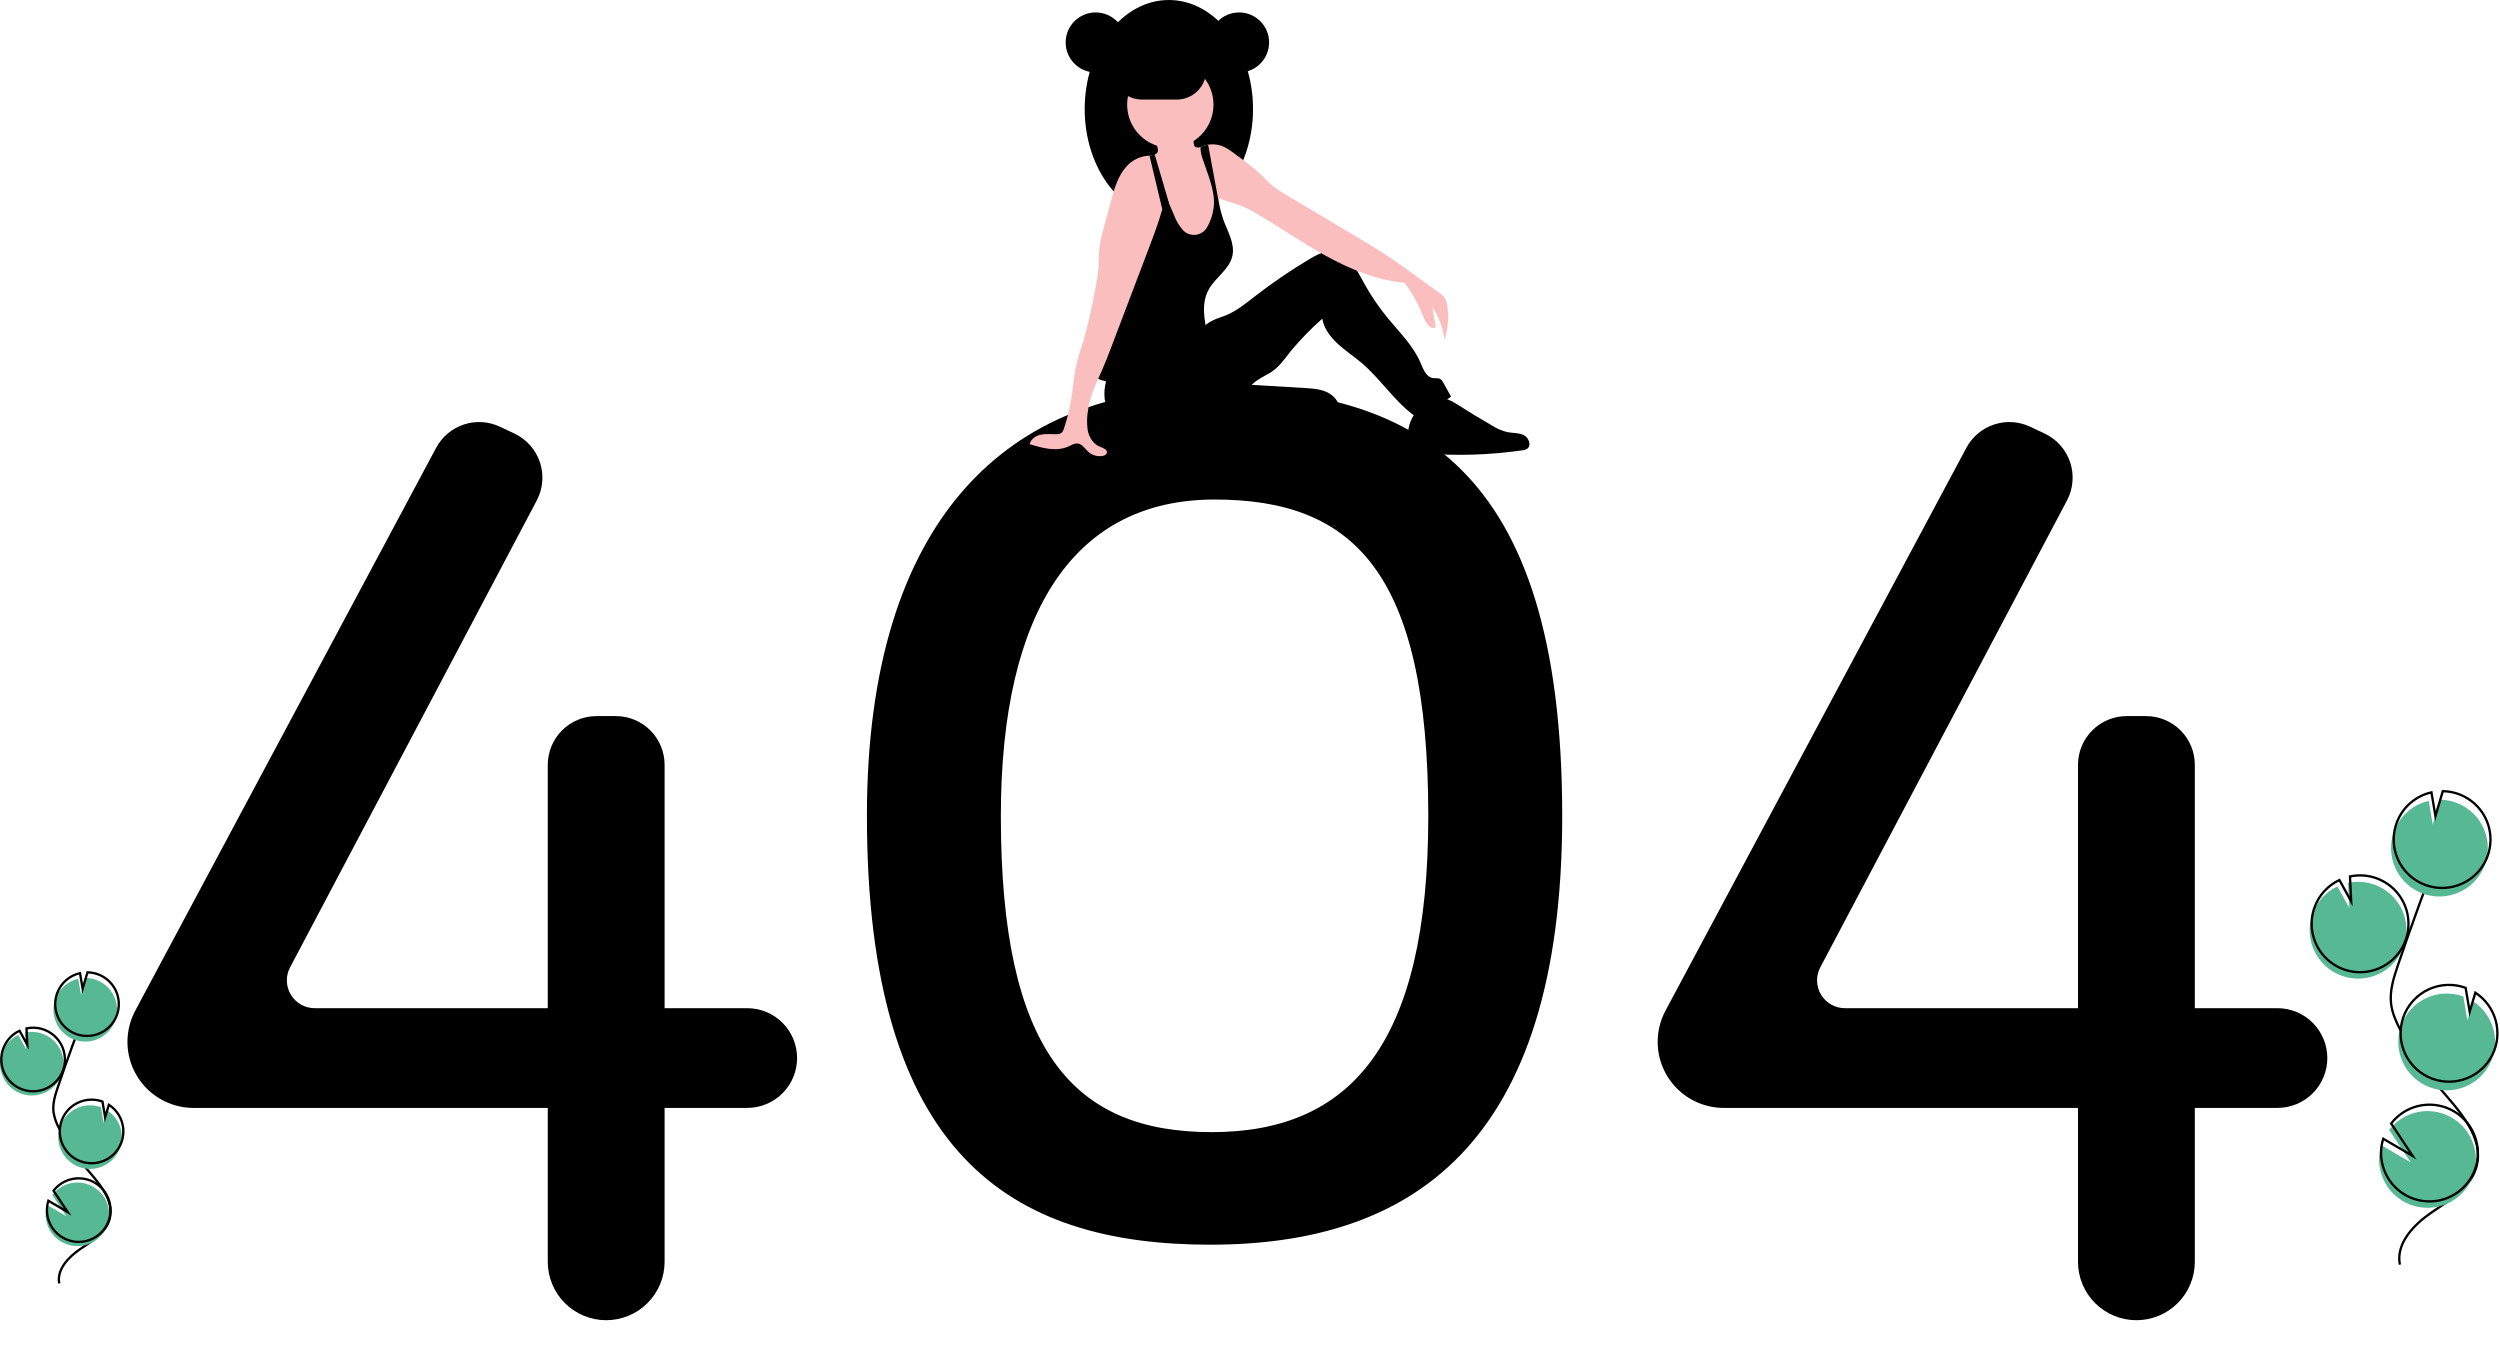 <svg
  width="100%"
  height="100%"
  viewBox="0 0 1075 585"
  fill="none"
  preserveAspectRatio="xMidYMax slice"
  xmlns="http://www.w3.org/2000/svg"
>
  <g clip-path="url(#clip0)">
    <path
      d="M520.426 167.01C434.482 167.01 372.775 222.149 372.775 350.808C372.775 496.621 434.482 535.218 520.426 535.218C606.37 535.218 671.753 492.945 671.753 350.808C671.753 198.868 606.37 167.01 520.426 167.01ZM520.991 486.818C461.464 486.818 430.365 451.895 430.365 350.902C430.365 261.79 462.737 214.797 522.264 214.797C581.791 214.797 614.163 245.665 614.163 350.902C614.163 449.349 580.517 486.818 520.991 486.818Z"
      fill="currentColor"
      class="text-gray-800 dark:text-gray-600"
    ></path>
    <path
      d="M321.311 433.517H285.777V328.877C285.777 323.32 283.569 317.989 279.639 314.059C275.709 310.129 270.379 307.922 264.821 307.922H256.495C253.743 307.922 251.018 308.464 248.475 309.517C245.933 310.57 243.623 312.113 241.677 314.059C239.731 316.005 238.187 318.315 237.134 320.858C236.081 323.4 235.539 326.125 235.539 328.877V433.517H135.309C133.247 433.517 131.22 432.984 129.425 431.97C127.629 430.955 126.127 429.494 125.062 427.728C123.998 425.962 123.408 423.951 123.35 421.89C123.292 419.829 123.768 417.788 124.731 415.965L230.814 215.184C232.136 212.681 232.938 209.936 233.17 207.114C233.402 204.293 233.061 201.453 232.165 198.768C231.27 196.082 229.84 193.605 227.961 191.487C226.082 189.37 223.793 187.654 221.233 186.445L214.971 183.488C210.108 181.192 204.549 180.853 199.444 182.541C194.338 184.23 190.077 187.816 187.542 192.558L58.16 434.591C55.957 438.712 54.804 443.314 54.804 447.987V447.987C54.804 451.719 55.539 455.414 56.967 458.861C58.395 462.309 60.489 465.441 63.127 468.08C65.766 470.719 68.898 472.812 72.346 474.24C75.793 475.668 79.489 476.403 83.22 476.403H235.539V542.57C235.539 545.869 236.189 549.135 237.451 552.183C238.713 555.23 240.564 557.999 242.896 560.332C245.229 562.664 247.998 564.515 251.045 565.777C254.093 567.039 257.359 567.689 260.658 567.689H260.658C263.957 567.689 267.223 567.039 270.271 565.777C273.318 564.515 276.087 562.664 278.42 560.332C280.752 557.999 282.603 555.23 283.865 552.183C285.127 549.135 285.777 545.869 285.777 542.57V476.403H321.311C326.998 476.403 332.452 474.144 336.474 470.122C340.495 466.101 342.754 460.647 342.754 454.96V454.96C342.754 449.273 340.495 443.819 336.474 439.797C332.453 435.776 326.998 433.517 321.311 433.517V433.517Z"
      fill="currentColor"
      class="text-primary"
    ></path>
    <path
      d="M979.308 433.517H943.774V328.877C943.774 323.32 941.566 317.989 937.636 314.059C933.706 310.129 928.376 307.922 922.818 307.922H914.491C911.739 307.922 909.014 308.464 906.472 309.517C903.929 310.57 901.619 312.113 899.673 314.059C897.727 316.005 896.184 318.315 895.131 320.858C894.077 323.4 893.535 326.125 893.535 328.877V433.517H793.305C791.243 433.517 789.216 432.984 787.421 431.97C785.626 430.955 784.123 429.494 783.059 427.728C781.995 425.962 781.405 423.951 781.347 421.89C781.289 419.829 781.764 417.788 782.728 415.965L888.81 215.184C890.133 212.681 890.934 209.936 891.167 207.114C891.399 204.293 891.057 201.453 890.162 198.768C889.266 196.082 887.836 193.605 885.957 191.487C884.078 189.37 881.79 187.654 879.23 186.445L872.967 183.488C868.105 181.192 862.546 180.853 857.44 182.541C852.334 184.23 848.073 187.816 845.538 192.558L716.157 434.591C713.953 438.712 712.801 443.314 712.801 447.987V447.987C712.801 455.523 715.795 462.751 721.124 468.08C726.453 473.409 733.68 476.403 741.217 476.403H893.535V542.57C893.535 549.232 896.182 555.621 900.893 560.332C905.603 565.043 911.992 567.689 918.654 567.689V567.689C925.316 567.689 931.706 565.043 936.416 560.332C941.127 555.621 943.773 549.232 943.773 542.57V476.403H979.308C984.995 476.403 990.449 474.144 994.47 470.122C998.492 466.101 1000.75 460.647 1000.75 454.96V454.96C1000.75 449.273 998.492 443.819 994.47 439.797C990.449 435.776 984.995 433.517 979.308 433.517Z"
      fill="currentColor"
      class="text-primary"
    ></path>
    <path
      d="M471.141 31.152C478.266 31.152 484.042 25.376 484.042 18.25C484.042 11.125 478.266 5.349 471.141 5.349C464.016 5.349 458.24 11.125 458.24 18.25C458.24 25.376 464.016 31.152 471.141 31.152Z"
      fill="currentColor"
      class="text-gray-800"
    ></path>
    <path
      d="M502.607 93.769C522.592 93.769 538.794 72.778 538.794 46.885C538.794 20.991 522.592 0 502.607 0C482.622 0 466.421 20.991 466.421 46.885C466.421 72.778 482.622 93.769 502.607 93.769Z"
      fill="currentColor"
      class="text-gray-800"
    ></path>
    <path
      opacity="0.1"
      d="M502.607 79.61C484.48 79.61 469.466 62.339 466.832 39.805C466.558 42.155 466.421 44.519 466.421 46.885C466.421 72.778 482.622 93.769 502.607 93.769C522.592 93.769 538.794 72.778 538.794 46.885C538.794 44.519 538.657 42.155 538.383 39.805C535.749 62.339 520.735 79.61 502.607 79.61Z"
      fill="black"
    ></path>
    <path
      opacity="0.1"
      d="M576.242 184.189C575.465 187.382 572.114 189.94 568.403 191.727C560.602 195.483 550.978 196.605 541.644 196.981C539.262 197.126 536.873 197.081 534.499 196.849C529.898 196.404 525.582 194.42 522.249 191.217C522.011 191.062 521.816 190.849 521.683 190.599C521.549 190.348 521.481 190.067 521.486 189.783C521.49 189.499 521.566 189.221 521.707 188.975C521.849 188.728 522.05 188.521 522.292 188.374C527.262 182.915 535.555 179.567 543.909 177.157C550.243 175.33 561.29 170.597 568.199 171.235C574.89 171.854 577.223 180.157 576.242 184.189Z"
      fill="black"
    ></path>
    <path
      d="M477.044 160.321C474.662 164.989 474.231 170.411 475.845 175.396C477.487 180.344 480.56 184.693 484.674 187.893C494.769 195.985 508.662 197.098 521.599 196.986C532.937 196.887 544.259 196.111 555.504 194.662C559.273 194.328 562.976 193.468 566.506 192.108C570.728 190.281 574.439 186.93 575.942 182.582C577.445 178.234 576.378 172.909 572.808 170.008C569.671 167.458 565.345 167.107 561.31 166.865L538.223 165.477C540.504 163.169 543.541 161.863 546.318 160.185C550.004 157.959 552.452 154.22 555.132 150.85C559.26 145.916 563.752 141.297 568.57 137.033C569.322 141.344 572.048 144.883 575.258 147.857C578.467 150.831 582.166 153.226 585.501 156.057C593.58 162.916 599.397 172.224 607.894 178.558C613.738 177.022 619.202 174.294 623.942 170.546L620.64 164.564C620.365 163.949 619.936 163.414 619.396 163.011C618.461 162.436 617.256 162.733 616.17 162.57C613.27 162.135 612.003 158.786 610.865 156.083C607.74 148.661 601.757 142.903 596.647 136.679C592.875 132.084 589.529 127.157 586.651 121.956C584.934 118.854 583.363 115.625 581.033 112.953C578.704 110.281 575.44 108.18 571.895 108.172C568.763 108.166 565.874 109.756 563.181 111.355C554.978 116.227 547.087 121.604 539.551 127.454C535.607 130.516 531.688 133.751 527.061 135.628C525.114 136.419 523.061 136.959 521.192 137.92C517.919 139.605 515.435 142.455 512.761 144.985C503.223 154.008 490.165 159.854 477.044 160.321Z"
      fill="currentColor"
      class="text-gray-700"
    ></path>
    <path
      d="M525.32 96.098C525.213 98.856 524.626 101.575 523.586 104.131C523.059 105.407 522.275 106.56 521.282 107.518C520.29 108.477 519.111 109.221 517.818 109.704C515.983 110.196 514.059 110.258 512.195 109.887C510.57 109.717 509.004 109.183 507.614 108.326C505.449 106.837 504.369 104.182 503.976 101.583C503.583 98.987 503.759 96.334 503.507 93.719C503.262 91.607 502.86 89.516 502.305 87.464C502.135 86.781 501.962 86.101 501.792 85.421C501.626 84.742 501.462 84.062 501.311 83.382C501.172 82.744 501.043 82.102 500.933 81.457C500.842 80.912 500.76 80.365 500.7 79.814C500.645 78.182 500.373 76.564 499.892 75.003C499.44 73.991 498.874 73.033 498.205 72.149C497.919 71.74 497.642 71.331 497.387 70.906C496.65 69.802 496.307 68.482 496.415 67.159C496.445 66.954 496.495 66.753 496.563 66.558C496.588 66.482 496.616 66.406 496.648 66.334C496.931 66.257 497.191 66.112 497.405 65.912C497.62 65.712 497.782 65.463 497.878 65.186C497.986 64.59 497.935 63.977 497.73 63.408C497.495 62.612 497.173 61.845 496.77 61.12C496.506 60.642 495.609 59.78 495.603 59.232C495.59 58.131 497.743 57.243 498.614 56.809C501.275 55.477 504.242 54.875 507.211 55.066C509.115 55.195 511.179 55.78 512.23 57.376C513.174 58.813 513.048 60.676 513.451 62.347C513.493 62.59 513.596 62.818 513.75 63.011C513.955 63.198 514.213 63.317 514.489 63.351C514.955 63.444 515.433 63.463 515.905 63.408H515.908C516.033 63.398 516.157 63.38 516.28 63.354C517.015 63.218 517.71 62.918 518.312 62.476C518.702 62.372 519.096 62.287 519.492 62.221C519.508 62.22 519.524 62.217 519.539 62.212C521.116 67.187 521.32 72.52 522.611 77.586C523.249 80.107 524.165 82.596 524.294 85.189C524.303 85.302 524.307 85.418 524.31 85.535C524.329 86.369 524.263 87.209 524.297 88.039C524.309 88.413 524.351 88.786 524.423 89.153C524.564 89.744 524.74 90.326 524.949 90.897L524.958 90.925C525.018 91.107 525.074 91.293 525.122 91.479C525.156 91.614 525.188 91.746 525.213 91.882L525.216 91.891C525.449 93.281 525.484 94.698 525.32 96.098V96.098Z"
      fill="#FBBEBE"
    ></path>
    <path
      d="M503.237 63.562C513.49 63.562 521.802 55.25 521.802 44.997C521.802 34.744 513.49 26.432 503.237 26.432C492.983 26.432 484.672 34.744 484.672 44.997C484.672 55.25 492.983 63.562 503.237 63.562Z"
      fill="#FBBEBE"
    ></path>
    <path
      d="M621.103 146.148C620.565 141.083 618.765 136.234 615.867 132.045C616.349 134.909 616.831 137.771 617.315 140.632C616.714 140.806 616.075 140.801 615.477 140.617C614.879 140.433 614.347 140.079 613.948 139.597C613.166 138.621 612.568 137.511 612.182 136.321C610.073 131.085 607.315 126.135 603.973 121.586C592.154 120.601 580.471 115.702 570.077 109.99C559.681 104.282 549.952 97.439 539.694 91.488C537.915 90.413 536.062 89.467 534.149 88.656C530.94 87.369 527.337 86.702 524.294 85.189C524.089 85.088 523.885 84.981 523.683 84.871C522.996 84.497 522.345 84.06 521.739 83.565C521.411 83.299 521.1 83.013 520.807 82.709C519.289 80.943 518.086 78.929 517.249 76.756C515.616 73.143 515.033 68.785 513.404 65.173C514.153 64.473 514.994 63.879 515.905 63.408H515.908C516.04 63.339 516.172 63.272 516.308 63.209C516.953 62.906 517.624 62.66 518.312 62.476C518.702 62.372 519.096 62.288 519.492 62.221C519.508 62.22 519.524 62.217 519.539 62.212C521.378 61.912 523.262 62.061 525.03 62.646C527.617 63.521 529.797 65.267 531.972 66.919C535.504 69.408 538.892 72.095 542.12 74.968C543.913 76.686 545.549 78.574 547.478 80.135C549.081 81.372 550.771 82.492 552.535 83.486C562.972 89.704 573.411 95.921 583.85 102.136C587.384 104.241 590.921 106.347 594.376 108.574C599.624 111.96 604.684 115.629 609.741 119.295C612.721 121.454 615.699 123.613 618.677 125.774C619.654 126.397 620.512 127.19 621.21 128.115C621.827 129.165 622.21 130.336 622.333 131.548C623.081 136.444 622.659 141.447 621.103 146.148V146.148Z"
      fill="#FBBEBE"
    ></path>
    <path
      d="M529.923 110.06C528.671 115.676 522.994 119.072 520.027 124.005C516.339 130.129 517.843 137.246 519.228 144.26C516.698 146.441 514.167 148.622 511.635 150.802C510.238 152.001 508.841 153.206 507.337 154.267C505.144 155.736 502.852 157.052 500.477 158.206C498.237 159.358 495.996 160.511 493.756 161.664C491.673 162.835 489.466 163.77 487.176 164.452C482.762 165.585 478.073 164.792 473.706 163.48C473.191 163.345 472.695 163.143 472.233 162.879C471.961 162.716 471.723 162.501 471.534 162.246C471.104 161.474 470.947 160.579 471.091 159.707C471.534 152.357 473.331 145.16 475.122 138.017C476.079 133.732 477.365 129.527 478.97 125.44C480.544 121.938 482.353 118.547 484.385 115.289C486.628 111.191 489.285 107.333 492.315 103.776C493.79 102.407 495.031 100.806 495.99 99.037C497.107 96.488 496.676 93.565 496.903 90.79C497.076 88.704 497.629 86.669 498.536 84.783V84.78C499.02 83.764 499.604 82.798 500.279 81.897C500.584 82.608 500.889 83.319 501.195 84.028C501.396 84.493 501.595 84.958 501.792 85.421C502.05 86.019 502.306 86.615 502.56 87.209C503.293 88.914 504.025 90.619 504.757 92.322C505.547 94.468 506.672 96.474 508.092 98.266C508.741 99.184 509.617 99.918 510.634 100.396C511.651 100.874 512.775 101.08 513.895 100.994C515.016 100.908 516.095 100.533 517.028 99.906C517.96 99.278 518.714 98.419 519.215 97.413C520.273 95.536 521.039 93.508 521.487 91.4C522.109 88.834 522.194 86.166 521.739 83.565C520.981 78.556 518.85 73.439 517.302 68.785C516.672 67.234 516.307 65.587 516.223 63.914C516.226 63.726 516.245 63.539 516.279 63.354C516.289 63.307 516.298 63.257 516.308 63.209C516.953 62.906 517.624 62.66 518.312 62.476C518.702 62.373 519.096 62.288 519.492 62.221C520.855 69.597 522.219 76.973 523.586 84.349C523.617 84.522 523.652 84.695 523.684 84.871C523.879 85.928 524.077 86.985 524.297 88.04C524.495 88.996 524.709 89.95 524.948 90.897L524.958 90.925C525.04 91.246 525.125 91.564 525.213 91.882L525.216 91.891C525.458 92.76 525.729 93.622 526.034 94.471C527.884 99.591 531.11 104.745 529.923 110.06Z"
      fill="currentColor"
      class="text-primary"
    ></path>
    <path
      d="M605.267 188.993C605.209 190.075 605.419 191.154 605.877 192.136C607.039 194.259 609.827 194.742 612.24 194.941C626.332 196.099 640.51 195.667 654.505 193.653C655.265 193.601 656.001 193.372 656.657 192.985C658.647 191.59 657.42 188.19 655.247 187.102C653.074 186.013 650.496 186.276 648.112 185.804C645.743 185.208 643.488 184.23 641.434 182.908C636.599 180.13 631.835 177.234 627.141 174.22C624.346 172.425 621.048 170.51 617.901 171.574C609.376 174.458 605.211 179.796 605.267 188.993Z"
      fill="currentColor"
      class="text-gray-700"
    ></path>
    <path
      d="M501.383 82.989V82.992C501.361 83.124 501.339 83.254 501.311 83.382C501.276 83.597 501.235 83.814 501.195 84.028C500.804 86.026 500.326 88.014 499.775 89.99C498.265 95.45 496.242 100.821 494.234 106.114C488.847 120.305 483.459 134.497 478.07 148.691C476.711 152.265 475.354 155.843 473.809 159.345C473.293 160.513 472.762 161.689 472.233 162.879C470.339 167.136 468.52 171.532 467.916 176.063C467.353 179.045 467.288 182.1 467.724 185.103C468.328 188.074 470.131 190.975 472.954 192.073C474.332 192.611 476.305 193.332 475.927 194.764C475.723 195.55 474.829 195.934 474.027 196.066C472.967 196.235 471.883 196.169 470.852 195.872C469.821 195.575 468.868 195.055 468.061 194.348C466.553 193.011 465.395 190.931 463.391 190.708C462.003 190.557 460.726 191.387 459.454 191.969C454.269 194.339 448.227 192.681 442.781 190.997C443.208 188.791 445.424 187.338 447.623 186.897C449.823 186.453 452.098 186.768 454.341 186.708C455.06 186.747 455.773 186.563 456.383 186.183C456.931 185.68 457.315 185.025 457.485 184.301C458.93 180.019 460.005 175.621 460.697 171.155C461.421 166.488 461.723 161.749 462.755 157.139C463.558 153.543 464.797 150.06 465.861 146.529C467.918 139.26 469.606 131.892 470.921 124.452C471.585 121.362 472.061 118.233 472.346 115.085C472.526 112.473 472.441 109.849 472.692 107.246C473.115 103.861 473.821 100.517 474.804 97.25C475.767 93.684 476.728 90.121 477.689 86.561C479.115 81.29 480.644 75.815 484.256 71.718C485.511 70.276 487.048 69.106 488.773 68.283C490.498 67.459 492.374 66.998 494.285 66.929C495.001 66.928 495.715 67.005 496.415 67.159C496.531 67.187 496.648 67.215 496.764 67.247C497.526 67.446 498.258 67.749 498.938 68.147C500.052 67.439 500.619 67.687 501.358 68.779C502.006 69.934 502.312 71.251 502.239 72.574C502.302 76.066 502.015 79.555 501.383 82.989Z"
      fill="#FBBEBE"
    ></path>
    <path
      d="M502.607 87.162L502.56 87.209L502.305 87.464L499.775 89.99L498.536 84.783L494.285 66.929C495.001 66.928 495.715 67.005 496.415 67.158C496.445 66.954 496.495 66.753 496.563 66.557L496.764 67.246L498.205 72.149L500.933 81.457L501.383 82.989V82.992L502.607 87.162Z"
      fill="currentColor"
      class="text-primary"
    ></path>
    <path
      d="M518.661 30.203C518.659 31.856 518.331 33.493 517.696 35.019C517.061 36.545 516.132 37.932 514.961 39.099C514.537 39.523 514.082 39.916 513.601 40.275C511.429 41.912 508.784 42.798 506.065 42.799H490.969C487.633 42.794 484.436 41.465 482.079 39.105C479.722 36.744 478.398 33.545 478.398 30.209C478.398 26.873 479.722 23.674 482.079 21.313C484.436 18.953 487.633 17.624 490.969 17.619H506.065C509.401 17.627 512.598 18.956 514.958 21.313C517.318 23.671 518.649 26.867 518.661 30.203V30.203Z"
      fill="currentColor"
      class="text-gray-800"
    ></path>
    <path
      d="M532.815 31.152C539.94 31.152 545.716 25.376 545.716 18.25C545.716 11.125 539.94 5.349 532.815 5.349C525.69 5.349 519.914 11.125 519.914 18.25C519.914 25.376 525.69 31.152 532.815 31.152Z"
      fill="currentColor"
      class="text-gray-800"
    ></path>
    <path
      opacity="0.1"
      d="M532.5 5.349C532.342 5.349 532.185 5.356 532.028 5.361C535.366 5.483 538.526 6.894 540.844 9.298C543.162 11.701 544.457 14.911 544.457 18.25C544.457 21.59 543.162 24.799 540.844 27.203C538.526 29.607 535.366 31.018 532.028 31.14C532.185 31.145 532.342 31.152 532.5 31.152C535.922 31.152 539.203 29.792 541.623 27.373C544.042 24.953 545.401 21.672 545.401 18.25C545.401 14.829 544.042 11.547 541.623 9.128C539.203 6.709 535.922 5.349 532.5 5.349V5.349Z"
      fill="black"
    ></path>
    <path
      opacity="0.1"
      d="M471.141 5.349C471.299 5.349 471.456 5.356 471.613 5.361C468.276 5.483 465.116 6.894 462.797 9.298C460.479 11.701 459.184 14.911 459.184 18.25C459.184 21.59 460.479 24.799 462.797 27.203C465.116 29.607 468.276 31.018 471.613 31.14C471.456 31.145 471.299 31.152 471.141 31.152C467.721 31.149 464.443 29.788 462.026 27.369C459.609 24.95 458.251 21.67 458.251 18.25C458.251 14.831 459.609 11.551 462.026 9.132C464.443 6.713 467.721 5.352 471.141 5.349Z"
      fill="black"
    ></path>
    <path
      opacity="0.1"
      d="M513.601 40.275C511.429 41.912 508.784 42.798 506.065 42.799H490.969C488.25 42.798 485.605 41.912 483.433 40.275H513.601Z"
      fill="black"
    ></path>
    <path
      d="M611.086 133.756C611.086 133.756 614.338 143.128 617.315 140.632L614.942 128.382L611.086 133.756Z"
      fill="#FBBEBE"
    ></path>
    <path
      d="M1006.86 419.55C1009.89 420.651 1013.14 421.034 1016.34 420.667C1019.54 420.301 1022.62 419.196 1025.32 417.439C1028.02 415.683 1030.28 413.322 1031.91 410.544C1033.55 407.766 1034.51 404.647 1034.74 401.431C1034.96 398.216 1034.43 394.992 1033.2 392.015C1031.96 389.038 1030.05 386.388 1027.62 384.275C1025.19 382.161 1022.3 380.642 1019.17 379.837C1016.05 379.032 1012.79 378.962 1009.64 379.634L1010.16 390.347L1005.09 381.166C1000.11 383.503 996.271 387.72 994.404 392.889C993.741 394.699 993.338 396.595 993.207 398.519C992.887 403.032 994.048 407.527 996.512 411.322C998.976 415.117 1002.61 418.006 1006.86 419.55V419.55Z"
      fill="#57B894"
    ></path>
    <path
      d="M1031.94 543.793C1030.15 534.683 1037.9 526.606 1045.56 521.357C1053.22 516.107 1062.17 510.949 1064.78 502.04C1068.53 489.236 1057.35 477.51 1048.64 467.398C1042.19 459.894 1036.64 451.65 1032.12 442.841C1030.31 439.308 1028.64 435.615 1028.17 431.674C1027.48 425.999 1029.31 420.351 1031.14 414.938C1037.26 396.903 1043.8 379.02 1050.77 361.288"
      stroke="currentColor"
      stroke-miterlimit="10"
      class="text-gray-800 dark:text-gray-600"
    ></path>
    <path
      d="M1007.72 416.792C1010.75 417.893 1013.99 418.276 1017.2 417.909C1020.4 417.543 1023.47 416.438 1026.17 414.682C1028.88 412.925 1031.13 410.565 1032.77 407.787C1034.4 405.009 1035.37 401.889 1035.59 398.673C1035.82 395.458 1035.29 392.234 1034.06 389.257C1032.82 386.28 1030.91 383.63 1028.48 381.517C1026.04 379.403 1023.15 377.884 1020.03 377.079C1016.91 376.274 1013.64 376.204 1010.49 376.876L1011.01 387.589L1005.95 378.408C1000.97 380.745 997.128 384.962 995.262 390.131C994.599 391.941 994.196 393.837 994.064 395.761C993.745 400.274 994.905 404.769 997.369 408.564C999.833 412.359 1003.47 415.248 1007.72 416.792V416.792Z"
      stroke="currentColor"
      stroke-miterlimit="10"
      class="text-gray-800 dark:text-gray-600"
    ></path>
    <path
      d="M1029.4 357.588C1030.59 354.308 1032.58 351.38 1035.2 349.073C1037.82 346.767 1040.97 345.157 1044.38 344.391L1046.09 354.574L1049.27 343.879C1053.68 343.944 1057.96 345.41 1061.48 348.064C1065 350.718 1067.59 354.423 1068.87 358.645C1070.15 362.866 1070.06 367.386 1068.6 371.551C1067.15 375.715 1064.41 379.31 1060.78 381.815C1057.15 384.32 1052.81 385.607 1048.4 385.489C1043.99 385.371 1039.73 383.854 1036.24 381.158C1032.75 378.462 1030.21 374.726 1028.98 370.49C1027.74 366.253 1027.89 361.735 1029.4 357.588H1029.4Z"
      fill="#57B894"
    ></path>
    <path
      d="M1030.54 353.911C1031.73 350.631 1033.72 347.703 1036.34 345.396C1038.96 343.09 1042.12 341.479 1045.52 340.713L1047.23 350.897L1050.41 340.201C1054.82 340.267 1059.1 341.732 1062.62 344.387C1066.15 347.041 1068.74 350.746 1070.02 354.968C1071.3 359.189 1071.2 363.709 1069.75 367.873C1068.29 372.038 1065.55 375.633 1061.92 378.138C1058.29 380.643 1053.96 381.93 1049.55 381.812C1045.14 381.694 1040.88 380.177 1037.38 377.481C1033.89 374.785 1031.35 371.049 1030.12 366.813C1028.89 362.576 1029.04 358.058 1030.54 353.911H1030.54Z"
      stroke="currentColor"
      stroke-miterlimit="10"
      class="text-gray-800 dark:text-gray-600"
    ></path>
    <path
      d="M1044.99 467.604C1049.8 469.347 1055.07 469.261 1059.82 467.363C1064.56 465.464 1068.44 461.886 1070.72 457.311C1072.99 452.735 1073.51 447.482 1072.16 442.553C1070.81 437.623 1067.7 433.362 1063.41 430.582L1060.97 438.801L1059.24 428.497C1059.22 428.489 1059.2 428.482 1059.18 428.477C1056.62 427.543 1053.89 427.125 1051.16 427.246C1048.42 427.367 1045.74 428.025 1043.27 429.182C1040.79 430.339 1038.56 431.973 1036.72 433.991C1034.87 436.008 1033.44 438.369 1032.51 440.94C1031.58 443.51 1031.16 446.238 1031.29 448.97C1031.41 451.701 1032.07 454.381 1033.23 456.857C1034.39 459.334 1036.02 461.557 1038.04 463.401C1040.06 465.245 1042.42 466.674 1044.99 467.604H1044.99Z"
      fill="#57B894"
    ></path>
    <path
      d="M1045.98 463.88C1050.79 465.622 1056.06 465.536 1060.81 463.638C1065.55 461.74 1069.43 458.162 1071.71 453.586C1073.99 449.011 1074.5 443.758 1073.15 438.828C1071.8 433.899 1068.69 429.638 1064.4 426.857L1061.96 435.076L1060.23 424.772C1060.21 424.764 1060.19 424.758 1060.17 424.752C1057.61 423.818 1054.88 423.4 1052.15 423.521C1049.41 423.642 1046.73 424.3 1044.26 425.457C1041.78 426.615 1039.55 428.249 1037.71 430.266C1035.86 432.284 1034.43 434.645 1033.5 437.215C1032.57 439.785 1032.15 442.514 1032.28 445.245C1032.4 447.976 1033.06 450.656 1034.22 453.133C1035.38 455.609 1037.01 457.833 1039.03 459.677C1041.05 461.521 1043.41 462.949 1045.98 463.88H1045.98Z"
      stroke="currentColor"
      stroke-miterlimit="10"
      class="text-gray-800 dark:text-gray-600"
    ></path>
    <path
      d="M1023.32 502.167C1024.15 506.867 1026.57 511.14 1030.17 514.27C1033.77 517.4 1038.34 519.195 1043.11 519.356C1047.88 519.517 1052.56 518.032 1056.37 515.152C1060.17 512.272 1062.87 508.171 1064.01 503.537C1065.15 498.903 1064.66 494.018 1062.63 489.701C1060.59 485.384 1057.14 481.897 1052.84 479.826C1048.54 477.755 1043.66 477.225 1039.02 478.326C1034.37 479.426 1030.25 482.09 1027.33 485.87L1036.61 499.826L1023.94 492.418C1022.95 495.572 1022.74 498.915 1023.32 502.167V502.167Z"
      fill="#57B894"
    ></path>
    <path
      d="M1024.18 499.409C1025.01 504.109 1027.42 508.382 1031.03 511.512C1034.63 514.642 1039.2 516.437 1043.97 516.598C1048.74 516.759 1053.42 515.274 1057.22 512.394C1061.03 509.514 1063.73 505.413 1064.87 500.779C1066.01 496.145 1065.52 491.26 1063.49 486.943C1061.45 482.626 1058 479.139 1053.7 477.068C1049.4 474.997 1044.52 474.467 1039.87 475.568C1035.23 476.668 1031.1 479.332 1028.19 483.112L1037.46 497.068L1024.79 489.661C1023.81 492.814 1023.6 496.157 1024.18 499.409V499.409Z"
      stroke="currentColor"
      stroke-miterlimit="10"
      class="text-gray-800 dark:text-gray-600"
    ></path>
    <path
      d="M9.007 470.249C10.998 470.972 13.129 471.224 15.233 470.983C17.337 470.743 19.356 470.017 21.132 468.862C22.907 467.708 24.391 466.157 25.465 464.332C26.539 462.507 27.174 460.457 27.321 458.345C27.468 456.232 27.122 454.114 26.31 452.158C25.499 450.202 24.244 448.461 22.645 447.073C21.046 445.684 19.146 444.686 17.096 444.157C15.045 443.628 12.9 443.582 10.829 444.024L11.171 451.062L7.841 445.03C4.573 446.566 2.048 449.336 0.821 452.732C0.386 453.922 0.121 455.167 0.035 456.431C-0.175 459.397 0.587 462.35 2.206 464.843C3.825 467.337 6.213 469.234 9.007 470.249V470.249Z"
      fill="#57B894"
    ></path>
    <path
      d="M25.484 551.879C24.308 545.893 29.402 540.587 34.433 537.138C39.464 533.689 45.343 530.3 47.059 524.446C49.526 516.034 42.178 508.33 36.458 501.686C32.214 496.756 28.57 491.34 25.602 485.551C24.311 483.278 23.432 480.794 23.005 478.215C22.554 474.486 23.752 470.775 24.959 467.219C28.979 455.37 33.278 443.62 37.855 431.97"
      stroke="currentColor"
      stroke-miterlimit="10"
      class="text-gray-800 dark:text-gray-600"
    ></path>
    <path
      d="M9.571 468.437C11.561 469.16 13.692 469.412 15.796 469.171C17.9 468.931 19.919 468.205 21.695 467.05C23.471 465.896 24.954 464.345 26.028 462.52C27.102 460.695 27.737 458.645 27.884 456.533C28.031 454.42 27.685 452.302 26.873 450.346C26.062 448.39 24.807 446.649 23.208 445.261C21.609 443.872 19.709 442.874 17.659 442.345C15.608 441.816 13.463 441.77 11.392 442.212L11.734 449.25L8.404 443.218C5.136 444.754 2.611 447.524 1.385 450.92C0.949 452.11 0.684 453.355 0.598 454.619C0.388 457.585 1.15 460.538 2.769 463.031C4.388 465.525 6.776 467.422 9.571 468.437V468.437Z"
      stroke="currentColor"
      stroke-miterlimit="10"
      class="text-gray-800 dark:text-gray-600"
    ></path>
    <path
      d="M23.812 429.539C24.593 427.384 25.904 425.46 27.624 423.945C29.344 422.429 31.418 421.371 33.654 420.868L34.78 427.559L36.868 420.532C39.766 420.575 42.575 421.537 44.891 423.281C47.206 425.025 48.907 427.46 49.749 430.233C50.59 433.007 50.528 435.976 49.572 438.712C48.616 441.449 46.815 443.81 44.429 445.456C42.044 447.102 39.197 447.948 36.299 447.87C33.402 447.793 30.604 446.796 28.309 445.025C26.015 443.254 24.343 440.799 23.535 438.016C22.727 435.232 22.824 432.264 23.812 429.539V429.539Z"
      fill="#57B894"
    ></path>
    <path
      d="M24.563 427.123C25.344 424.968 26.655 423.044 28.375 421.529C30.095 420.013 32.169 418.955 34.405 418.452L35.531 425.143L37.619 418.116C40.517 418.158 43.326 419.121 45.642 420.865C47.957 422.609 49.658 425.044 50.499 427.817C51.341 430.591 51.279 433.56 50.323 436.296C49.367 439.033 47.566 441.394 45.18 443.04C42.795 444.686 39.947 445.532 37.05 445.454C34.153 445.377 31.355 444.38 29.06 442.609C26.766 440.838 25.094 438.383 24.286 435.599C23.477 432.816 23.575 429.848 24.563 427.123V427.123Z"
      stroke="currentColor"
      stroke-miterlimit="10"
      class="text-gray-800 dark:text-gray-600"
    ></path>
    <path
      d="M34.058 501.822C37.214 502.967 40.681 502.91 43.799 501.663C46.916 500.416 49.466 498.065 50.961 495.059C52.457 492.052 52.794 488.601 51.908 485.362C51.023 482.124 48.976 479.324 46.159 477.497L44.555 482.897L43.418 476.127C43.407 476.122 43.395 476.118 43.383 476.114C41.695 475.5 39.902 475.225 38.107 475.304C36.313 475.384 34.551 475.816 32.923 476.576C31.296 477.336 29.834 478.41 28.621 479.736C27.409 481.061 26.469 482.613 25.857 484.301C25.244 485.99 24.97 487.783 25.051 489.578C25.131 491.373 25.565 493.134 26.327 494.761C27.088 496.388 28.163 497.849 29.489 499.061C30.816 500.272 32.368 501.21 34.058 501.822V501.822Z"
      fill="#57B894"
    ></path>
    <path
      d="M34.708 499.374C37.864 500.519 41.332 500.463 44.449 499.216C47.567 497.968 50.116 495.618 51.612 492.611C53.107 489.605 53.444 486.154 52.559 482.915C51.673 479.676 49.627 476.877 46.81 475.05L45.206 480.45L44.069 473.68C44.057 473.675 44.046 473.67 44.034 473.667C42.346 473.055 40.554 472.781 38.76 472.861C36.966 472.941 35.206 473.374 33.579 474.135C30.294 475.671 27.754 478.449 26.517 481.858C25.281 485.267 25.449 489.028 26.985 492.313C28.521 495.597 31.299 498.138 34.708 499.374V499.374Z"
      stroke="currentColor"
      stroke-miterlimit="10"
      class="text-gray-800 dark:text-gray-600"
    ></path>
    <path
      d="M19.822 524.53C20.365 527.618 21.953 530.426 24.32 532.482C26.687 534.538 29.689 535.718 32.823 535.823C35.956 535.929 39.031 534.954 41.531 533.061C44.031 531.169 45.804 528.475 46.553 525.43C47.303 522.385 46.982 519.176 45.646 516.339C44.31 513.503 42.039 511.212 39.214 509.852C36.389 508.491 33.182 508.143 30.131 508.866C27.08 509.589 24.371 511.339 22.457 513.822L28.549 522.992L20.225 518.125C19.579 520.197 19.441 522.393 19.822 524.53V524.53Z"
      fill="#57B894"
    ></path>
    <path
      d="M20.385 522.718C20.928 525.806 22.516 528.614 24.883 530.67C27.25 532.726 30.252 533.906 33.386 534.011C36.519 534.117 39.594 533.142 42.094 531.249C44.594 529.357 46.367 526.663 47.117 523.618C47.866 520.573 47.545 517.364 46.209 514.527C44.873 511.691 42.602 509.4 39.777 508.039C36.952 506.679 33.745 506.331 30.695 507.054C27.643 507.777 24.934 509.527 23.02 512.01L29.112 521.18L20.788 516.313C20.143 518.385 20.004 520.581 20.385 522.718V522.718Z"
      stroke="currentColor"
      stroke-miterlimit="10"
      class="text-gray-800 dark:text-gray-600"
    ></path>
  </g>
  <defs>
    <clipPath id="clip0"><rect width="1074.39" height="584.231" fill="white"></rect></clipPath>
  </defs>
</svg>
